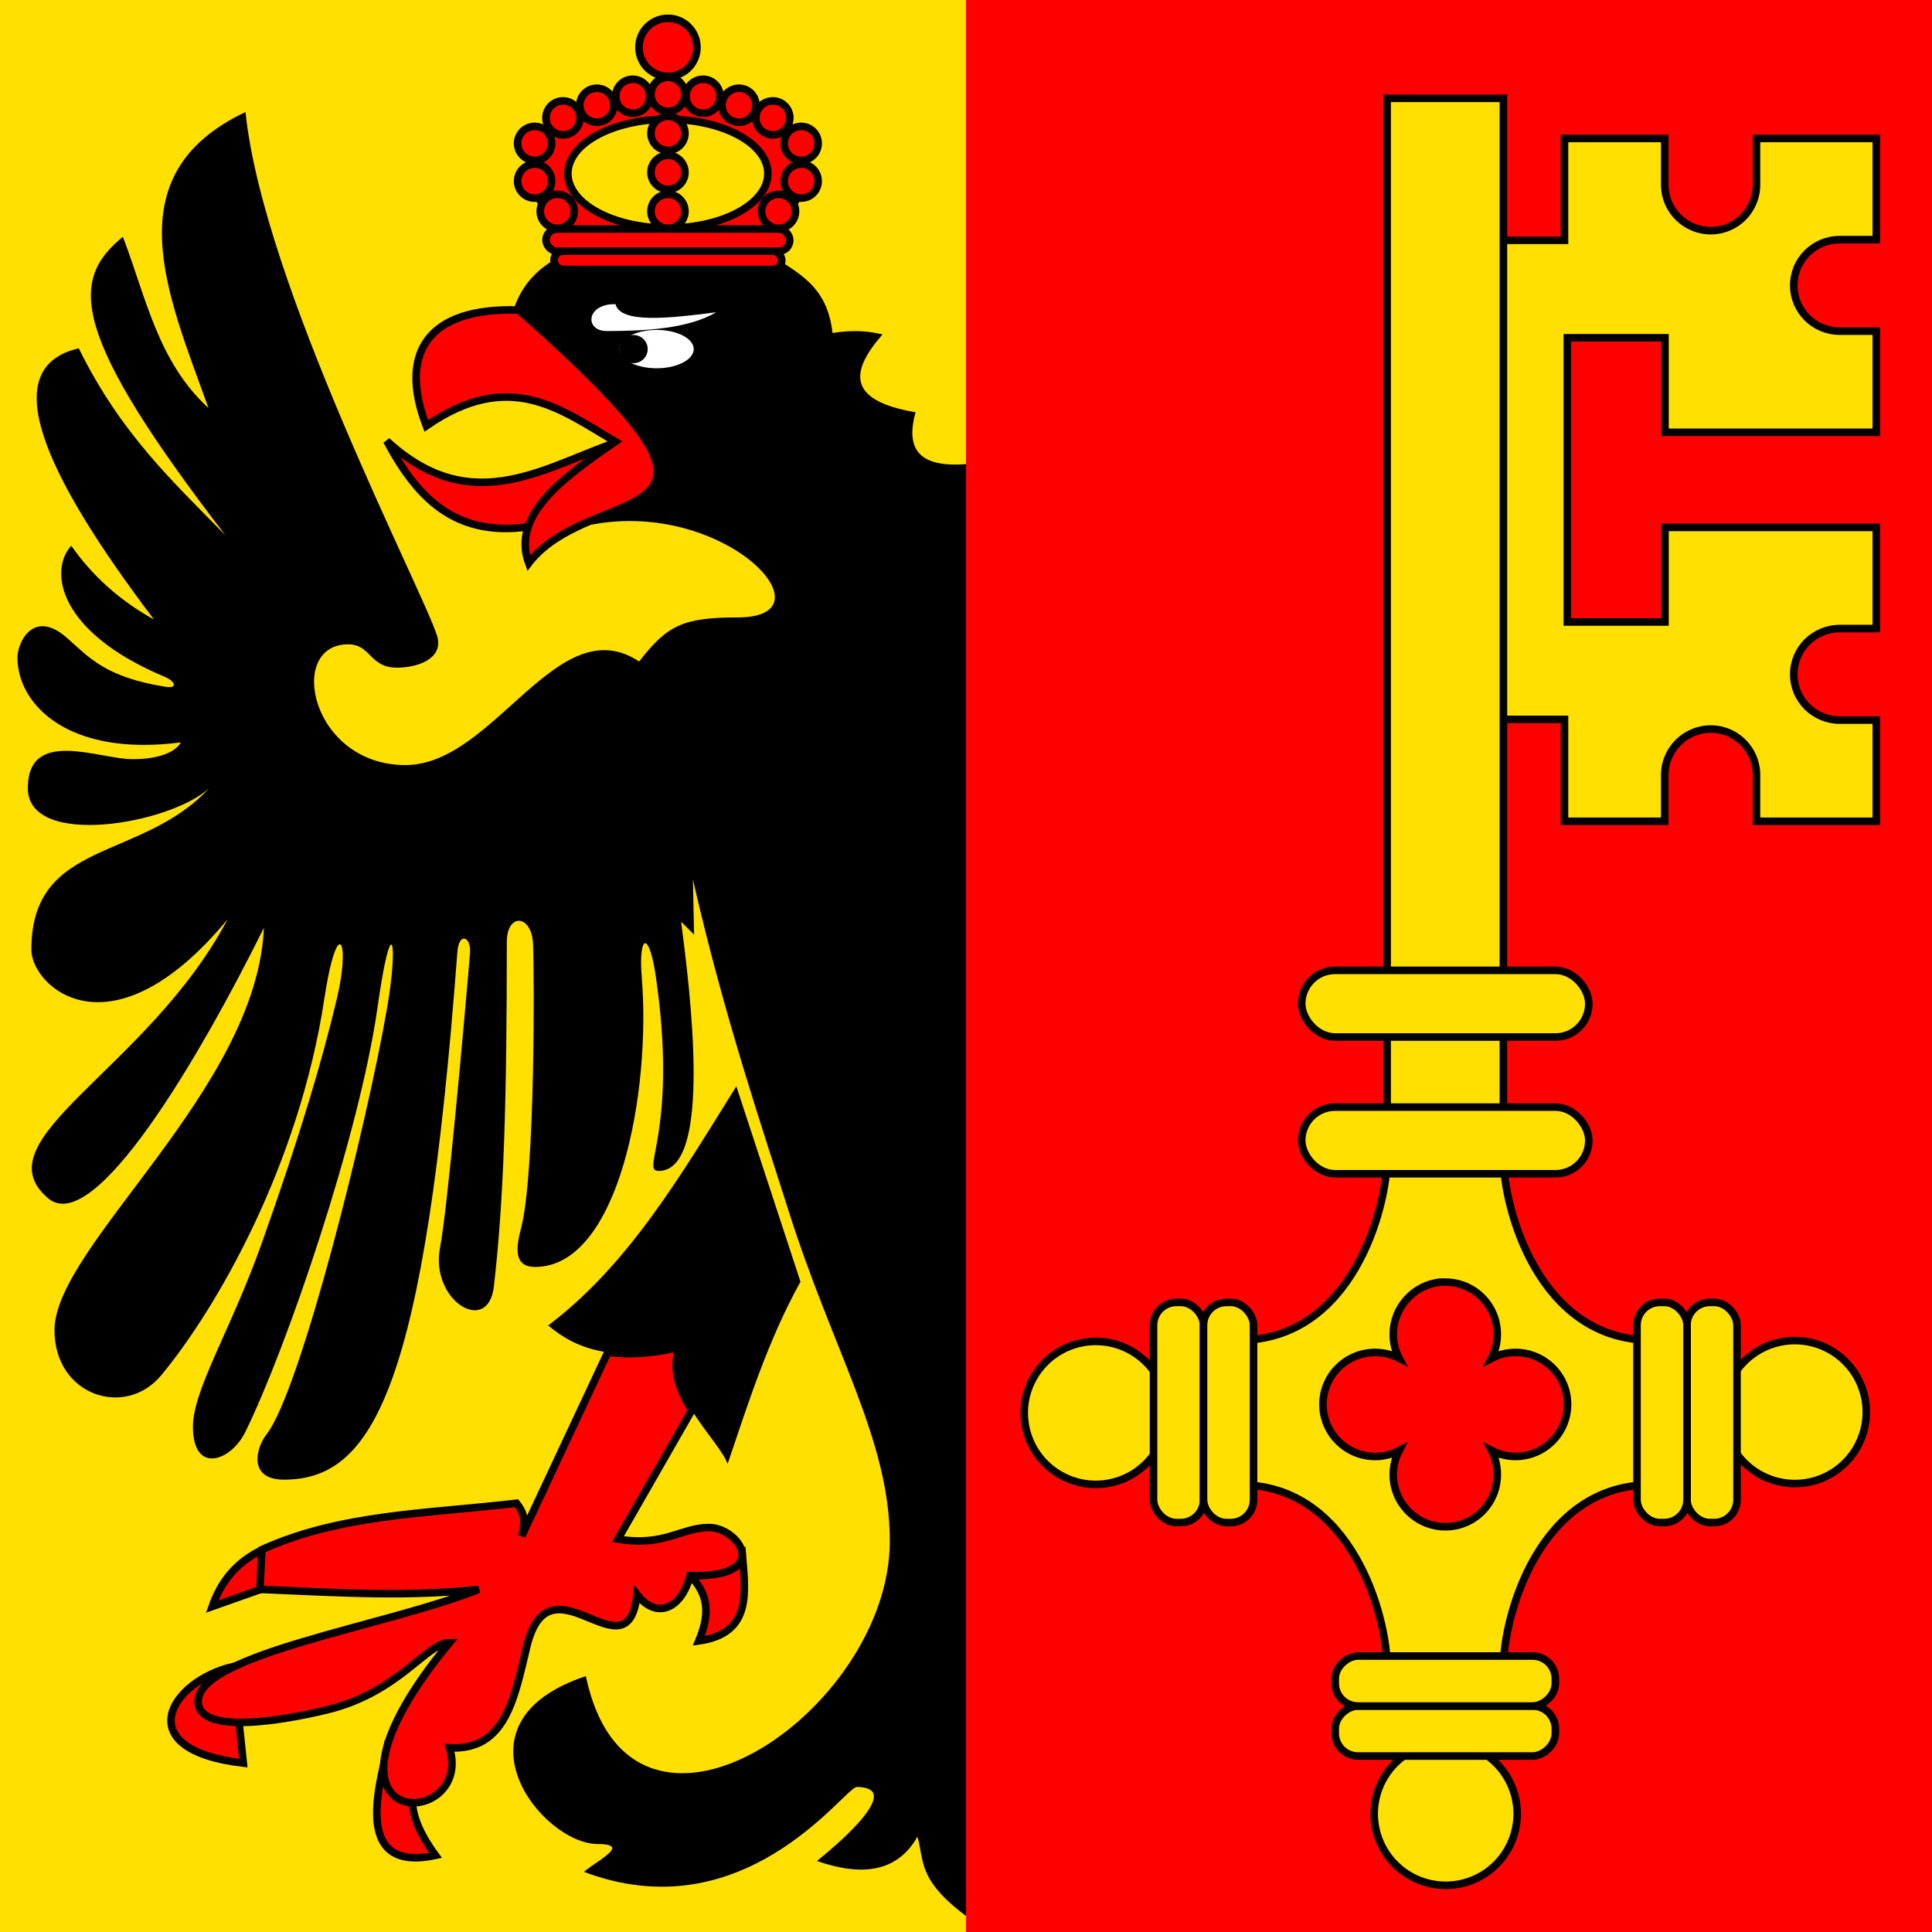 <?xml version="1.0" encoding="UTF-8" standalone="no"?>
<!-- Created with Inkscape (http://www.inkscape.org/) -->
<svg
   xmlns:dc="http://purl.org/dc/elements/1.1/"
   xmlns:cc="http://web.resource.org/cc/"
   xmlns:rdf="http://www.w3.org/1999/02/22-rdf-syntax-ns#"
   xmlns:svg="http://www.w3.org/2000/svg"
   xmlns="http://www.w3.org/2000/svg"
   xmlns:xlink="http://www.w3.org/1999/xlink"
   xmlns:sodipodi="http://inkscape.sourceforge.net/DTD/sodipodi-0.dtd"
   xmlns:inkscape="http://www.inkscape.org/namespaces/inkscape"
   width="600"
   height="600"
   id="svg2"
   sodipodi:version="0.32"
   inkscape:version="0.43"
   version="1.0"
   sodipodi:docbase="C:\Documents and Settings\David Nelson\Archives\Svg"
   sodipodi:docname="Flag_of_Canton_of_Geneva.svg">
  <defs
     id="defs4" />
  <sodipodi:namedview
     id="base"
     pagecolor="#ffffff"
     bordercolor="#666666"
     borderopacity="1.0"
     inkscape:pageopacity="0.0"
     inkscape:pageshadow="2"
     inkscape:zoom="0.62166667"
     inkscape:cx="300"
     inkscape:cy="260.76056"
     inkscape:document-units="px"
     inkscape:current-layer="layer1"
     inkscape:window-width="756"
     inkscape:window-height="540"
     inkscape:window-x="19"
     inkscape:window-y="57"
     showguides="true"
     inkscape:guide-bbox="true" />
  <g
     inkscape:label="Layer 1"
     inkscape:groupmode="layer"
     id="layer1">
    <rect
       y="0"
       x="0"
       height="600"
       width="600"
       id="rect2467"
       style="opacity:1;color:#000000;fill:#ffe000;fill-opacity:1;fill-rule:evenodd;stroke:none;stroke-width:1;stroke-linecap:butt;stroke-linejoin:miter;marker:none;marker-start:none;marker-mid:none;marker-end:none;stroke-miterlimit:4;stroke-dasharray:none;stroke-dashoffset:0;stroke-opacity:1;visibility:visible;display:inline;overflow:visible" />
    <g
       id="g2631">
      <path
         id="path2251"
         d="M 205.219,29.59 C 182.895,30.243 165.155,40.88 165.155,53.906 C 165.155,67.353 184.083,78.296 207.416,78.296 C 230.749,78.296 249.677,67.353 249.677,53.906 C 249.677,40.459 230.749,29.59 207.416,29.59 C 206.687,29.59 205.939,29.569 205.219,29.59 z M 204.999,37.061 C 205.787,37.028 206.613,37.061 207.416,37.061 C 224.542,37.061 238.471,44.574 238.471,53.906 C 238.471,63.239 224.542,70.825 207.416,70.825 C 190.291,70.825 176.361,63.239 176.361,53.906 C 176.361,45.011 188.987,37.725 204.999,37.061 z "
         style="color:#000000;fill:#ff0000;fill-opacity:1;fill-rule:evenodd;stroke:#000000;stroke-width:2.344;stroke-linecap:butt;stroke-linejoin:miter;marker:none;marker-start:none;marker-mid:none;marker-end:none;stroke-miterlimit:4;stroke-dasharray:none;stroke-dashoffset:0;stroke-opacity:1;visibility:visible;display:inline;overflow:visible" />
      <use
         height="256"
         width="256"
         transform="translate(-10.942,0.596)"
         id="use2233"
         xlink:href="#path2225"
         y="0"
         x="0" />
      <use
         x="0"
         y="0"
         xlink:href="#path2225"
         id="use2268"
         transform="matrix(-1,0,0,1,425.775,0.596)"
         width="256"
         height="256" />
      <path
         transform="scale(2.344,2.344)"
         d="M 92.34 6.273 A 3.842 3.842 0 1 1  84.656,6.273 A 3.842 3.842 0 1 1  92.34 6.273 z"
         sodipodi:ry="3.8419597"
         sodipodi:rx="3.8419597"
         sodipodi:cy="6.2726245"
         sodipodi:cx="88.497551"
         id="path1350"
         style="color:#000000;fill:#ff0000;fill-opacity:1;fill-rule:evenodd;stroke:#000000;stroke-width:1;stroke-linecap:butt;stroke-linejoin:miter;marker:none;marker-start:none;marker-mid:none;marker-end:none;stroke-miterlimit:4;stroke-dasharray:none;stroke-dashoffset:0;stroke-opacity:1;visibility:visible;display:inline;overflow:visible"
         sodipodi:type="arc" />
      <use
         height="256"
         width="256"
         transform="translate(2.847765e-15,12.109)"
         id="use2227"
         xlink:href="#path2225"
         y="0"
         x="0" />
      <use
         x="0"
         y="0"
         xlink:href="#path2225"
         id="use2229"
         transform="translate(-7.270814e-8,24.219)"
         width="256"
         height="256" />
      <use
         height="256"
         width="256"
         transform="translate(2.847765e-15,36.328)"
         id="use2231"
         xlink:href="#path2225"
         y="0"
         x="0" />
      <path
         transform="scale(2.344,2.344)"
         d="M 90.75 12.499 A 2.252 2.252 0 1 1  86.245,12.499 A 2.252 2.252 0 1 1  90.75 12.499 z"
         sodipodi:ry="2.2521832"
         sodipodi:rx="2.2521832"
         sodipodi:cy="12.499249"
         sodipodi:cx="88.497551"
         id="path2225"
         style="color:#000000;fill:#ff0000;fill-opacity:1;fill-rule:evenodd;stroke:#000000;stroke-width:1;stroke-linecap:butt;stroke-linejoin:miter;marker:none;marker-start:none;marker-mid:none;marker-end:none;stroke-miterlimit:4;stroke-dasharray:none;stroke-dashoffset:0;stroke-opacity:1;visibility:visible;display:inline;overflow:visible"
         sodipodi:type="arc" />
      <use
         x="0"
         y="0"
         xlink:href="#path2225"
         id="use2239"
         transform="translate(-22.092,3.386)"
         width="256"
         height="256" />
      <use
         height="256"
         width="256"
         transform="matrix(-1,0,0,1,436.924,3.386)"
         id="use2270"
         xlink:href="#path2225"
         y="0"
         x="0" />
      <use
         height="256"
         width="256"
         transform="translate(-32.606,7.316)"
         id="use2241"
         xlink:href="#path2225"
         y="0"
         x="0" />
      <use
         x="0"
         y="0"
         xlink:href="#path2225"
         id="use2272"
         transform="matrix(-1,0,0,1,447.438,7.316)"
         width="256"
         height="256" />
      <use
         x="0"
         y="0"
         xlink:href="#path2225"
         id="use2243"
         transform="translate(-41.411,15.234)"
         width="256"
         height="256" />
      <use
         height="256"
         width="256"
         transform="matrix(-1,0,0,1,456.243,15.234)"
         id="use2274"
         xlink:href="#path2225"
         y="0"
         x="0" />
      <use
         height="256"
         width="256"
         transform="translate(-41.411,26.953)"
         id="use2245"
         xlink:href="#path2225"
         y="0"
         x="0" />
      <use
         x="0"
         y="0"
         xlink:href="#path2225"
         id="use2276"
         transform="matrix(-1,0,0,1,456.243,26.953)"
         width="256"
         height="256" />
      <use
         x="0"
         y="0"
         xlink:href="#path2225"
         id="use2247"
         transform="translate(-34.38,36.328)"
         width="256"
         height="256" />
      <use
         height="256"
         width="256"
         transform="matrix(-1,0,0,1,449.212,36.328)"
         id="use2278"
         xlink:href="#path2225"
         y="0"
         x="0" />
      <rect
         ry="3.451"
         y="71.126"
         x="169.561"
         height="6.902"
         width="75.711"
         id="rect2280"
         style="color:#000000;fill:#ff0000;fill-opacity:1;fill-rule:evenodd;stroke:#000000;stroke-width:2.344;stroke-linecap:butt;stroke-linejoin:miter;marker:none;marker-start:none;marker-mid:none;marker-end:none;stroke-miterlimit:4;stroke-dasharray:none;stroke-dashoffset:0;stroke-opacity:1;visibility:visible;display:inline;overflow:visible" />
      <path
         id="path2309"
         d="M 76.245,34.79 C 35.38,54.131 51.827,90.934 64.746,126.709 C 49.038,112.411 45.282,92.126 38.159,73.535 C 21.67,86.99 21.622,103.289 70.02,166.26 C 54.004,149.827 37.56,134.823 24.463,108.179 C -0.777,113.974 12.448,145.694 47.827,192.407 C 36.891,186.343 28.513,178.575 22.119,169.482 C 15.127,177.204 17.914,196.32 51.343,210.278 C 52.809,210.891 53.804,211.815 53.979,212.476 C 53.981,212.486 53.978,212.539 53.979,212.549 C 53.981,212.559 53.979,212.612 53.979,212.622 C 53.979,212.632 53.98,212.686 53.979,212.695 C 53.978,212.705 53.981,212.759 53.979,212.769 C 53.977,212.778 53.982,212.833 53.979,212.842 C 53.972,212.859 53.916,212.899 53.906,212.915 C 53.901,212.923 53.912,212.98 53.906,212.988 C 53.894,213.004 53.847,213.047 53.833,213.062 C 53.825,213.068 53.768,213.128 53.76,213.135 C 53.751,213.141 53.696,213.128 53.687,213.135 C 53.666,213.147 53.636,213.197 53.613,213.208 C 53.578,213.224 53.507,213.267 53.467,213.281 C 53.038,213.419 52.321,213.438 51.343,213.281 C 32.471,210.248 27.6,204.053 20.728,198.047 C 10.34,188.969 5.42,199.509 5.42,204.199 C 5.42,218.667 20.977,235.113 56.104,230.566 C 56.104,230.566 56.108,230.63 56.104,230.64 C 55.827,231.209 53.204,235.767 41.162,235.767 C 30.686,235.767 8.643,225.868 8.643,244.775 C 8.643,263.607 52.812,255.963 64.966,244.775 C 43.804,267.638 9.741,260.461 9.741,294.946 C 9.741,306.374 34.361,329.327 70.679,285.498 C 45.848,332.351 -6.566,353.886 14.941,372.144 C 29.249,384.289 62.039,328.29 81.958,288.135 C 79.803,338.496 16.919,386.943 16.919,413.086 C 16.919,433.448 38.9,440.593 50.098,427.075 C 67.298,406.31 92.892,361.84 100.708,310.254 C 102.216,300.302 103.762,295.174 104.883,293.701 C 104.894,293.687 104.945,293.642 104.956,293.628 C 104.967,293.615 105.018,293.567 105.029,293.555 C 105.04,293.543 105.092,293.492 105.103,293.481 C 105.113,293.472 105.165,293.417 105.176,293.408 C 105.186,293.401 105.239,293.342 105.249,293.335 C 105.259,293.329 105.312,293.34 105.322,293.335 C 105.332,293.331 105.386,293.265 105.396,293.262 C 105.405,293.259 105.459,293.263 105.469,293.262 C 105.478,293.261 105.533,293.261 105.542,293.262 C 105.551,293.263 105.606,293.26 105.615,293.262 C 105.624,293.265 105.68,293.331 105.688,293.335 C 105.697,293.34 105.753,293.329 105.762,293.335 C 105.778,293.348 105.819,293.392 105.835,293.408 C 105.858,293.434 105.886,293.522 105.908,293.555 C 105.915,293.566 105.974,293.616 105.981,293.628 C 105.988,293.641 105.975,293.688 105.981,293.701 C 105.988,293.715 106.048,293.76 106.055,293.774 C 106.804,295.564 106.618,301.779 104.59,310.254 C 100.039,329.274 93.727,351 81.299,386.06 C 71.779,412.916 59.912,431.543 59.912,443.115 C 59.912,448.353 61.431,451.299 63.574,452.417 C 67.396,454.33 73.233,450.694 76.172,444.727 C 88.926,418.833 111.584,352.759 117.261,312.744 C 119.005,300.449 120.386,294.719 121.216,293.555 C 121.24,293.523 121.266,293.432 121.289,293.408 C 121.297,293.401 121.355,293.414 121.362,293.408 C 121.377,293.398 121.421,293.342 121.436,293.335 C 121.442,293.334 121.502,293.335 121.509,293.335 C 121.515,293.336 121.576,293.333 121.582,293.335 C 121.588,293.34 121.649,293.403 121.655,293.408 C 121.672,293.432 121.713,293.524 121.729,293.555 C 122.346,295.035 121.998,302.694 120.264,312.744 C 113.975,349.192 93.316,432.031 82.764,445.459 C 79.471,449.649 76.939,459.521 88.184,459.521 C 116.071,459.521 131.914,430.599 142.017,295.898 C 142.144,294.185 142.466,293.009 142.896,292.31 C 142.95,292.226 143.058,292.086 143.115,292.017 C 143.144,291.983 143.232,291.9 143.262,291.87 C 143.276,291.856 143.32,291.81 143.335,291.797 C 143.395,291.748 143.494,291.686 143.555,291.65 C 143.585,291.634 143.67,291.59 143.701,291.577 C 143.732,291.565 143.817,291.512 143.848,291.504 C 143.879,291.497 143.963,291.508 143.994,291.504 C 144.01,291.503 144.052,291.504 144.067,291.504 C 144.099,291.505 144.183,291.5 144.214,291.504 C 144.291,291.516 144.431,291.547 144.507,291.577 C 144.522,291.584 144.565,291.643 144.58,291.65 C 144.61,291.667 144.697,291.705 144.727,291.724 C 144.785,291.764 144.89,291.819 144.946,291.87 C 145.127,292.044 145.313,292.328 145.459,292.603 C 145.854,293.382 146.085,294.538 145.972,295.898 C 144.082,318.656 138.894,375.948 136.67,387.378 C 133.45,403.923 151.57,414.971 153.369,399.536 C 156.447,373.133 157.397,342.408 157.397,292.529 C 157.397,283.475 165.057,283.946 165.527,292.969 C 165.947,301.023 166.258,364.228 161.865,381.226 C 160.292,387.313 159.327,393.457 166.187,393.457 C 192.26,393.457 202.241,338.734 199.292,303.369 C 198.855,298.128 199.175,294.656 199.805,293.408 C 199.91,293.218 200.049,293.039 200.171,292.969 C 200.178,292.965 200.237,292.972 200.244,292.969 C 200.252,292.967 200.31,292.897 200.317,292.896 C 200.325,292.895 200.383,292.896 200.391,292.896 C 200.406,292.897 200.448,292.965 200.464,292.969 C 200.472,292.971 200.529,292.966 200.537,292.969 C 200.553,292.975 200.594,292.961 200.61,292.969 C 201.521,293.516 202.74,296.824 203.687,303.369 C 209.488,343.487 202.199,358.615 202.954,362.549 C 202.962,362.585 203.018,362.661 203.027,362.695 C 203.037,362.728 203.016,362.811 203.027,362.842 C 203.04,362.872 203.087,362.96 203.101,362.988 C 203.108,363.002 203.166,363.048 203.174,363.062 C 203.198,363.1 203.219,363.174 203.247,363.208 C 203.257,363.219 203.31,363.271 203.32,363.281 C 203.352,363.312 203.431,363.328 203.467,363.354 C 203.479,363.363 203.527,363.42 203.54,363.428 C 203.58,363.45 203.643,363.482 203.687,363.501 C 203.717,363.513 203.801,363.564 203.833,363.574 C 203.883,363.588 203.999,363.564 204.053,363.574 C 204.127,363.586 204.263,363.641 204.346,363.647 C 204.409,363.651 204.497,363.647 204.565,363.647 C 221.495,363.647 214.229,307.184 211.523,286.23 L 215.552,290.259 L 215.186,273.12 C 225.123,316.58 237.093,351.382 244.849,375.879 C 258.874,420.179 276.343,447.128 276.343,478.564 C 276.343,531.896 195.763,586.186 181.934,520.532 C 138.601,534.901 167.981,572.681 185.669,572.681 C 188.047,572.681 189.319,572.96 189.844,573.413 C 189.862,573.43 189.901,573.469 189.917,573.486 C 189.932,573.503 189.977,573.542 189.99,573.56 C 190.002,573.577 190.053,573.615 190.063,573.633 C 190.068,573.642 190.06,573.697 190.063,573.706 C 190.067,573.716 190.134,573.77 190.137,573.779 C 190.139,573.789 190.135,573.843 190.137,573.853 C 190.138,573.863 190.136,573.916 190.137,573.926 C 190.137,573.936 190.137,573.989 190.137,573.999 C 189.992,575.861 183.591,579.255 181.348,581.323 C 230.365,599.849 261.16,556.72 265.796,555.029 C 265.831,555.018 265.91,554.962 265.942,554.956 C 265.958,554.955 266.001,554.956 266.016,554.956 C 268.932,554.956 270.546,555.67 271.143,556.787 C 273.227,561.009 261.633,571.547 253.711,577.954 C 267.569,582.76 278.599,581.533 284.912,570.41 C 287.094,577.801 284.804,583.641 300,595.02 L 300,144.141 C 284.252,145.351 281.478,138.44 284.326,128.027 C 262.667,124.374 264.216,115.118 274.072,103.857 C 268.246,102.447 263.286,102.658 258.545,103.418 C 256.874,88.445 247.559,84.862 239.648,79.248 L 174.902,79.248 C 166.221,83.293 161.062,89.73 158.936,98.145 L 198.267,138.94 L 174.316,165.454 C 220.004,149.378 261.518,191.748 229.102,191.748 C 212.303,191.748 207.245,194.078 198.486,205.444 C 173.112,188.566 153.521,237.598 125.903,237.598 C 96.469,237.598 88.897,200.098 108.105,200.098 C 115.248,200.098 114.697,207.349 123.267,207.349 C 130.193,207.349 137.911,204.271 135.718,197.388 C 131.122,182.963 81.655,88.061 76.245,34.79 z "
         style="fill:#000000;fill-opacity:1;fill-rule:evenodd;stroke:none;stroke-width:1px;stroke-linecap:butt;stroke-linejoin:miter;stroke-opacity:1" />
      <rect
         style="color:#000000;fill:#ff0000;fill-opacity:1;fill-rule:evenodd;stroke:#000000;stroke-width:2.344;stroke-linecap:butt;stroke-linejoin:miter;marker:none;marker-start:none;marker-mid:none;marker-end:none;stroke-miterlimit:4;stroke-dasharray:none;stroke-dashoffset:0;stroke-opacity:1;visibility:visible;display:inline;overflow:visible"
         id="rect2282"
         width="70.742"
         height="5.693"
         x="172.045"
         y="77.992"
         ry="2.846" />
      <path
         sodipodi:nodetypes="cccccc"
         id="path2284"
         d="M 228.673,337.366 C 211.665,364.583 195.434,392.578 170.259,411.628 C 178.776,418.96 190.484,423.101 211.013,418.42 C 205.554,432.34 223.447,447.289 225.956,454.646 C 232.477,435.437 238.584,416.089 248.597,398.044 L 228.673,337.366 z "
         style="fill:#000000;fill-opacity:1;fill-rule:evenodd;stroke:none;stroke-width:1px;stroke-linecap:butt;stroke-linejoin:miter;stroke-opacity:1" />
      <path
         sodipodi:nodetypes="cccc"
         id="path2291"
         d="M 81.421,481.319 C 73.274,485.202 68.53,491.355 65.896,498.914 L 83.491,492.704 L 81.421,481.319 z "
         style="fill:#ff0000;fill-opacity:1;fill-rule:evenodd;stroke:#000000;stroke-width:2.344px;stroke-linecap:butt;stroke-linejoin:miter;stroke-opacity:1" />
      <path
         sodipodi:nodetypes="ccc"
         id="path2293"
         d="M 72.451,517.544 L 75.556,547.559 C 39.915,543.42 52.797,522.08 72.451,517.544 z "
         style="fill:#ff0000;fill-opacity:1;fill-rule:evenodd;stroke:#000000;stroke-width:2.344px;stroke-linecap:butt;stroke-linejoin:miter;stroke-opacity:1" />
      <path
         sodipodi:nodetypes="cccc"
         id="path2295"
         d="M 120.406,542.039 C 119.336,550.038 107.589,582.233 135.241,576.195 C 123.809,560.594 129.229,554.622 129.721,545.834 L 120.406,542.039 z "
         style="fill:#ff0000;fill-opacity:1;fill-rule:evenodd;stroke:#000000;stroke-width:2.344px;stroke-linecap:butt;stroke-linejoin:miter;stroke-opacity:1" />
      <path
         sodipodi:nodetypes="cccc"
         id="path2297"
         d="M 213.902,488.909 C 221.066,495.809 219.854,502.709 217.007,509.609 C 233.833,507.196 231.45,494.219 230.462,482.009 L 213.902,488.909 z "
         style="fill:#ff0000;fill-opacity:1;fill-rule:evenodd;stroke:#000000;stroke-width:2.344px;stroke-linecap:butt;stroke-linejoin:miter;stroke-opacity:1" />
      <path
         sodipodi:nodetypes="cccccccssccsccsccc"
         id="path2286"
         d="M 211.011,418.433 C 202.067,420.472 194.806,420.815 188.745,419.971 L 162.012,477.026 C 162.724,473.945 163.742,470.94 160.4,466.846 C 133.478,470.036 105.571,470.134 81.299,481.274 L 80.713,493.579 C 107.155,494.77 127.212,495.916 148.682,493.579 C 119.601,505.164 61.523,513.718 61.523,528.369 C 61.523,538.982 88.276,534.245 101.587,531.006 C 123.995,525.554 132.513,510.132 139.6,510.132 C 89.835,570.425 147.58,568.733 139.6,542.798 C 157.201,543.778 159.825,526.808 163.623,511.23 C 170.763,481.945 194.902,521.766 197.827,495.19 C 203.948,503.18 211.71,499.503 214.307,489.331 C 240.171,489.984 229.516,474.39 220.166,474.39 C 211.53,474.39 206.231,480.425 191.895,477.979 L 214.819,437.988 C 211.036,431.844 208.422,425.033 211.011,418.433 z "
         style="fill:#ff0000;fill-opacity:1;fill-rule:evenodd;stroke:#000000;stroke-width:2.344px;stroke-linecap:butt;stroke-linejoin:miter;stroke-opacity:1" />
      <path
         sodipodi:nodetypes="cccc"
         id="path2301"
         d="M 194.215,136.391 C 170.232,144.067 147.231,161.983 120.109,136.928 C 129.814,155.048 142.507,168.969 169.692,162.525 L 194.215,136.391 z "
         style="fill:#ff0000;fill-opacity:1;fill-rule:evenodd;stroke:#000000;stroke-width:2.344px;stroke-linecap:butt;stroke-linejoin:miter;stroke-opacity:1" />
      <path
         transform="matrix(2.124,0,0,1.953,19.119,18.07)"
         d="M 92.428 46.26 A 5.417 3.047 0 1 1  81.594,46.26 A 5.417 3.047 0 1 1  92.428 46.26 z"
         sodipodi:ry="3.0470715"
         sodipodi:rx="5.417016"
         sodipodi:cy="46.259918"
         sodipodi:cx="87.010818"
         id="path2305"
         style="color:#000000;fill:#ffffff;fill-opacity:1;fill-rule:evenodd;stroke:none;stroke-width:1;stroke-linecap:butt;stroke-linejoin:miter;marker:none;marker-start:none;marker-mid:none;marker-end:none;stroke-miterlimit:4;stroke-dasharray:none;stroke-dashoffset:0;stroke-opacity:1;visibility:visible;display:inline;overflow:visible"
         sodipodi:type="arc" />
      <path
         transform="matrix(2.578,0,0,2.578,-20.115,-10.406)"
         d="M 85.826 46.091 A 1.693 1.693 0 1 1  82.44,46.091 A 1.693 1.693 0 1 1  85.826 46.091 z"
         sodipodi:ry="1.6928174"
         sodipodi:rx="1.6928174"
         sodipodi:cy="46.090637"
         sodipodi:cx="84.133026"
         id="path2303"
         style="color:#000000;fill:#000000;fill-opacity:1;fill-rule:evenodd;stroke:none;stroke-width:1;stroke-linecap:butt;stroke-linejoin:miter;marker:none;marker-start:none;marker-mid:none;marker-end:none;stroke-miterlimit:4;stroke-dasharray:none;stroke-dashoffset:0;stroke-opacity:1;visibility:visible;display:inline;overflow:visible"
         sodipodi:type="arc" />
      <path
         sodipodi:nodetypes="cscc"
         id="path2307"
         d="M 222.398,96.985 C 213.824,102.04 200.758,102.807 188.437,102.807 C 181.436,102.807 181.997,94.268 191.154,94.462 C 192.662,100.553 207.89,98.857 222.398,96.985 z "
         style="fill:#ffffff;fill-opacity:1;fill-rule:evenodd;stroke:none;stroke-width:1px;stroke-linecap:butt;stroke-linejoin:miter;stroke-opacity:1" />
      <path
         sodipodi:nodetypes="ccsccc"
         id="path2299"
         d="M 132.391,132.266 C 123.624,109.435 133.02,95.371 161.035,96.286 C 161.035,96.286 187.606,119.047 198.412,133.663 C 218.683,161.084 179.83,154.561 164.179,174.882 C 158.69,159.802 175.227,148.055 191.076,137.156 C 174.194,127.22 158.263,114.334 132.391,132.266 z "
         style="fill:#ff0000;fill-opacity:1;fill-rule:evenodd;stroke:#000000;stroke-width:2.344px;stroke-linecap:butt;stroke-linejoin:miter;stroke-opacity:1" />
    </g>
    <rect
       style="opacity:1;color:#000000;fill:#ff0000;fill-opacity:1;fill-rule:evenodd;stroke:none;stroke-width:1;stroke-linecap:butt;stroke-linejoin:miter;marker:none;marker-start:none;marker-mid:none;marker-end:none;stroke-miterlimit:4;stroke-dasharray:none;stroke-dashoffset:0;stroke-opacity:1;visibility:visible;display:inline;overflow:visible"
       id="rect2413"
       width="300"
       height="600"
       x="300"
       y="0" />
    <g
       id="g2420"
       transform="scale(2.344,2.344)">
      <path
         id="rect2383"
         d="M 207.281,18.344 L 207.281,31.844 L 197.125,31.844 L 197.125,62.969 L 197.125,64.188 L 197.125,95.312 L 207.281,95.312 L 207.281,108.812 L 220.562,108.812 L 220.562,102.688 C 220.562,99.322 223.29,96.594 226.656,96.594 C 230.022,96.594 232.719,99.322 232.719,102.688 L 232.719,108.812 L 248.594,108.812 L 248.594,95.406 L 243.75,95.406 C 240.384,95.406 237.656,92.71 237.656,89.344 C 237.656,85.978 240.384,83.281 243.75,83.281 L 248.594,83.281 L 248.594,82.406 L 248.594,69.875 L 220.594,69.875 L 220.594,82.406 L 207.656,82.406 L 207.656,64.188 L 207.656,62.969 L 207.656,44.75 L 220.594,44.75 L 220.594,57.281 L 248.594,57.281 L 248.594,44.75 L 248.594,43.875 L 243.75,43.875 C 240.384,43.875 237.656,41.178 237.656,37.812 C 237.656,34.447 240.384,31.75 243.75,31.75 L 248.594,31.75 L 248.594,18.344 L 232.719,18.344 L 232.719,24.469 C 232.719,27.835 230.022,30.562 226.656,30.562 C 223.29,30.562 220.562,27.835 220.562,24.469 L 220.562,18.344 L 207.281,18.344 z "
         style="opacity:1;color:#000000;fill:#ffe000;fill-opacity:1;fill-rule:evenodd;stroke:#000000;stroke-width:1;stroke-linecap:butt;stroke-linejoin:miter;marker:none;marker-start:none;marker-mid:none;marker-end:none;stroke-miterlimit:4;stroke-dasharray:none;stroke-dashoffset:0;stroke-opacity:1;visibility:visible;display:inline;overflow:visible" />
      <path
         id="path2340"
         d="M 183.781,13.031 L 183.781,153.406 C 183.781,160.016 179.138,177.562 164.219,177.562 C 149.3,177.563 149.3,196.719 164.219,196.719 C 179.138,196.719 183.781,214.265 183.781,220.875 C 183.781,227.485 199.188,227.485 199.188,220.875 C 199.188,214.265 203.831,196.719 218.75,196.719 C 233.669,196.719 233.669,177.562 218.75,177.562 C 203.831,177.563 199.188,160.016 199.188,153.406 L 199.188,13.031 L 183.781,13.031 z M 190.812,169.875 C 190.868,169.869 190.913,169.879 190.969,169.875 C 191.144,169.862 191.321,169.875 191.5,169.875 C 195.309,169.875 198.375,172.972 198.375,176.781 C 198.375,177.942 198.101,179.009 197.594,179.969 C 198.549,179.469 199.63,179.188 200.781,179.188 C 204.59,179.188 207.688,182.254 207.688,186.062 C 207.688,189.871 204.59,192.969 200.781,192.969 C 199.639,192.969 198.574,192.68 197.625,192.188 C 198.122,193.14 198.375,194.226 198.375,195.375 C 198.375,199.184 195.309,202.281 191.5,202.281 C 187.691,202.281 184.594,199.184 184.594,195.375 C 184.594,194.223 184.875,193.142 185.375,192.188 C 184.42,192.687 183.339,192.969 182.188,192.969 C 178.379,192.969 175.281,189.871 175.281,186.062 C 175.281,182.254 178.379,179.188 182.188,179.188 C 183.339,179.188 184.42,179.469 185.375,179.969 C 184.868,179.009 184.594,177.942 184.594,176.781 C 184.594,173.208 187.33,170.226 190.812,169.875 z "
         style="fill:#ffe000;fill-opacity:1;fill-rule:evenodd;stroke:#000000;stroke-width:1px;stroke-linecap:butt;stroke-linejoin:miter;stroke-opacity:1" />
      <g
         style="fill:#ffe000;fill-opacity:1"
         id="g2327">
        <path
           sodipodi:type="arc"
           style="opacity:1;color:#000000;fill:#ffe000;fill-opacity:1;fill-rule:evenodd;stroke:#000000;stroke-width:0.93;stroke-linecap:butt;stroke-linejoin:miter;marker:none;marker-start:none;marker-mid:none;marker-end:none;stroke-miterlimit:4;stroke-dasharray:none;stroke-dashoffset:0;stroke-opacity:1;visibility:visible;display:inline;overflow:visible"
           id="path2321"
           sodipodi:cx="145.13333"
           sodipodi:cy="186.91096"
           sodipodi:rx="8.8100109"
           sodipodi:ry="8.8100109"
           d="M 153.943 186.911 A 8.81 8.81 0 1 1  136.323,186.911 A 8.81 8.81 0 1 1  153.943 186.911 z"
           transform="matrix(1.075,0,0,1.075,-10.843,-13.732)" />
        <rect
           style="opacity:1;color:#000000;fill:#ffe000;fill-opacity:1;fill-rule:evenodd;stroke:#000000;stroke-width:1;stroke-linecap:butt;stroke-linejoin:miter;marker:none;marker-start:none;marker-mid:none;marker-end:none;stroke-miterlimit:4;stroke-dasharray:none;stroke-dashoffset:0;stroke-opacity:1;visibility:visible;display:inline;overflow:visible"
           id="rect2315"
           width="6.624"
           height="29.164"
           x="152.834"
           y="172.561"
           ry="3.014" />
        <rect
           ry="3.014"
           y="172.561"
           x="159.458"
           height="29.164"
           width="6.624"
           id="rect2319"
           style="opacity:1;color:#000000;fill:#ffe000;fill-opacity:1;fill-rule:evenodd;stroke:#000000;stroke-width:1;stroke-linecap:butt;stroke-linejoin:miter;marker:none;marker-start:none;marker-mid:none;marker-end:none;stroke-miterlimit:4;stroke-dasharray:none;stroke-dashoffset:0;stroke-opacity:1;visibility:visible;display:inline;overflow:visible" />
      </g>
      <use
         height="256"
         width="256"
         transform="matrix(0,-1,1,0,4.343,385.491)"
         id="use2332"
         xlink:href="#g2327"
         y="0"
         x="0" />
      <use
         x="0"
         y="0"
         xlink:href="#g2327"
         id="use2334"
         transform="matrix(-1,0,0,-1,382.971,374.285)"
         width="256"
         height="256" />
      <rect
         ry="4.417"
         y="128.562"
         x="172.466"
         height="8.835"
         width="38.037"
         id="rect2375"
         style="opacity:1;color:#000000;fill:#ffe000;fill-opacity:1;fill-rule:evenodd;stroke:#000000;stroke-width:1;stroke-linecap:butt;stroke-linejoin:miter;marker:none;marker-start:none;marker-mid:none;marker-end:none;stroke-miterlimit:4;stroke-dasharray:none;stroke-dashoffset:0;stroke-opacity:1;visibility:visible;display:inline;overflow:visible" />
      <use
         style="fill:#ffe000;fill-opacity:1;stroke-width:1;stroke-miterlimit:4;stroke-dasharray:none"
         height="256"
         width="256"
         transform="translate(0,18.119)"
         id="use2377"
         xlink:href="#rect2375"
         y="0"
         x="0" />
    </g>
  </g>
</svg>
